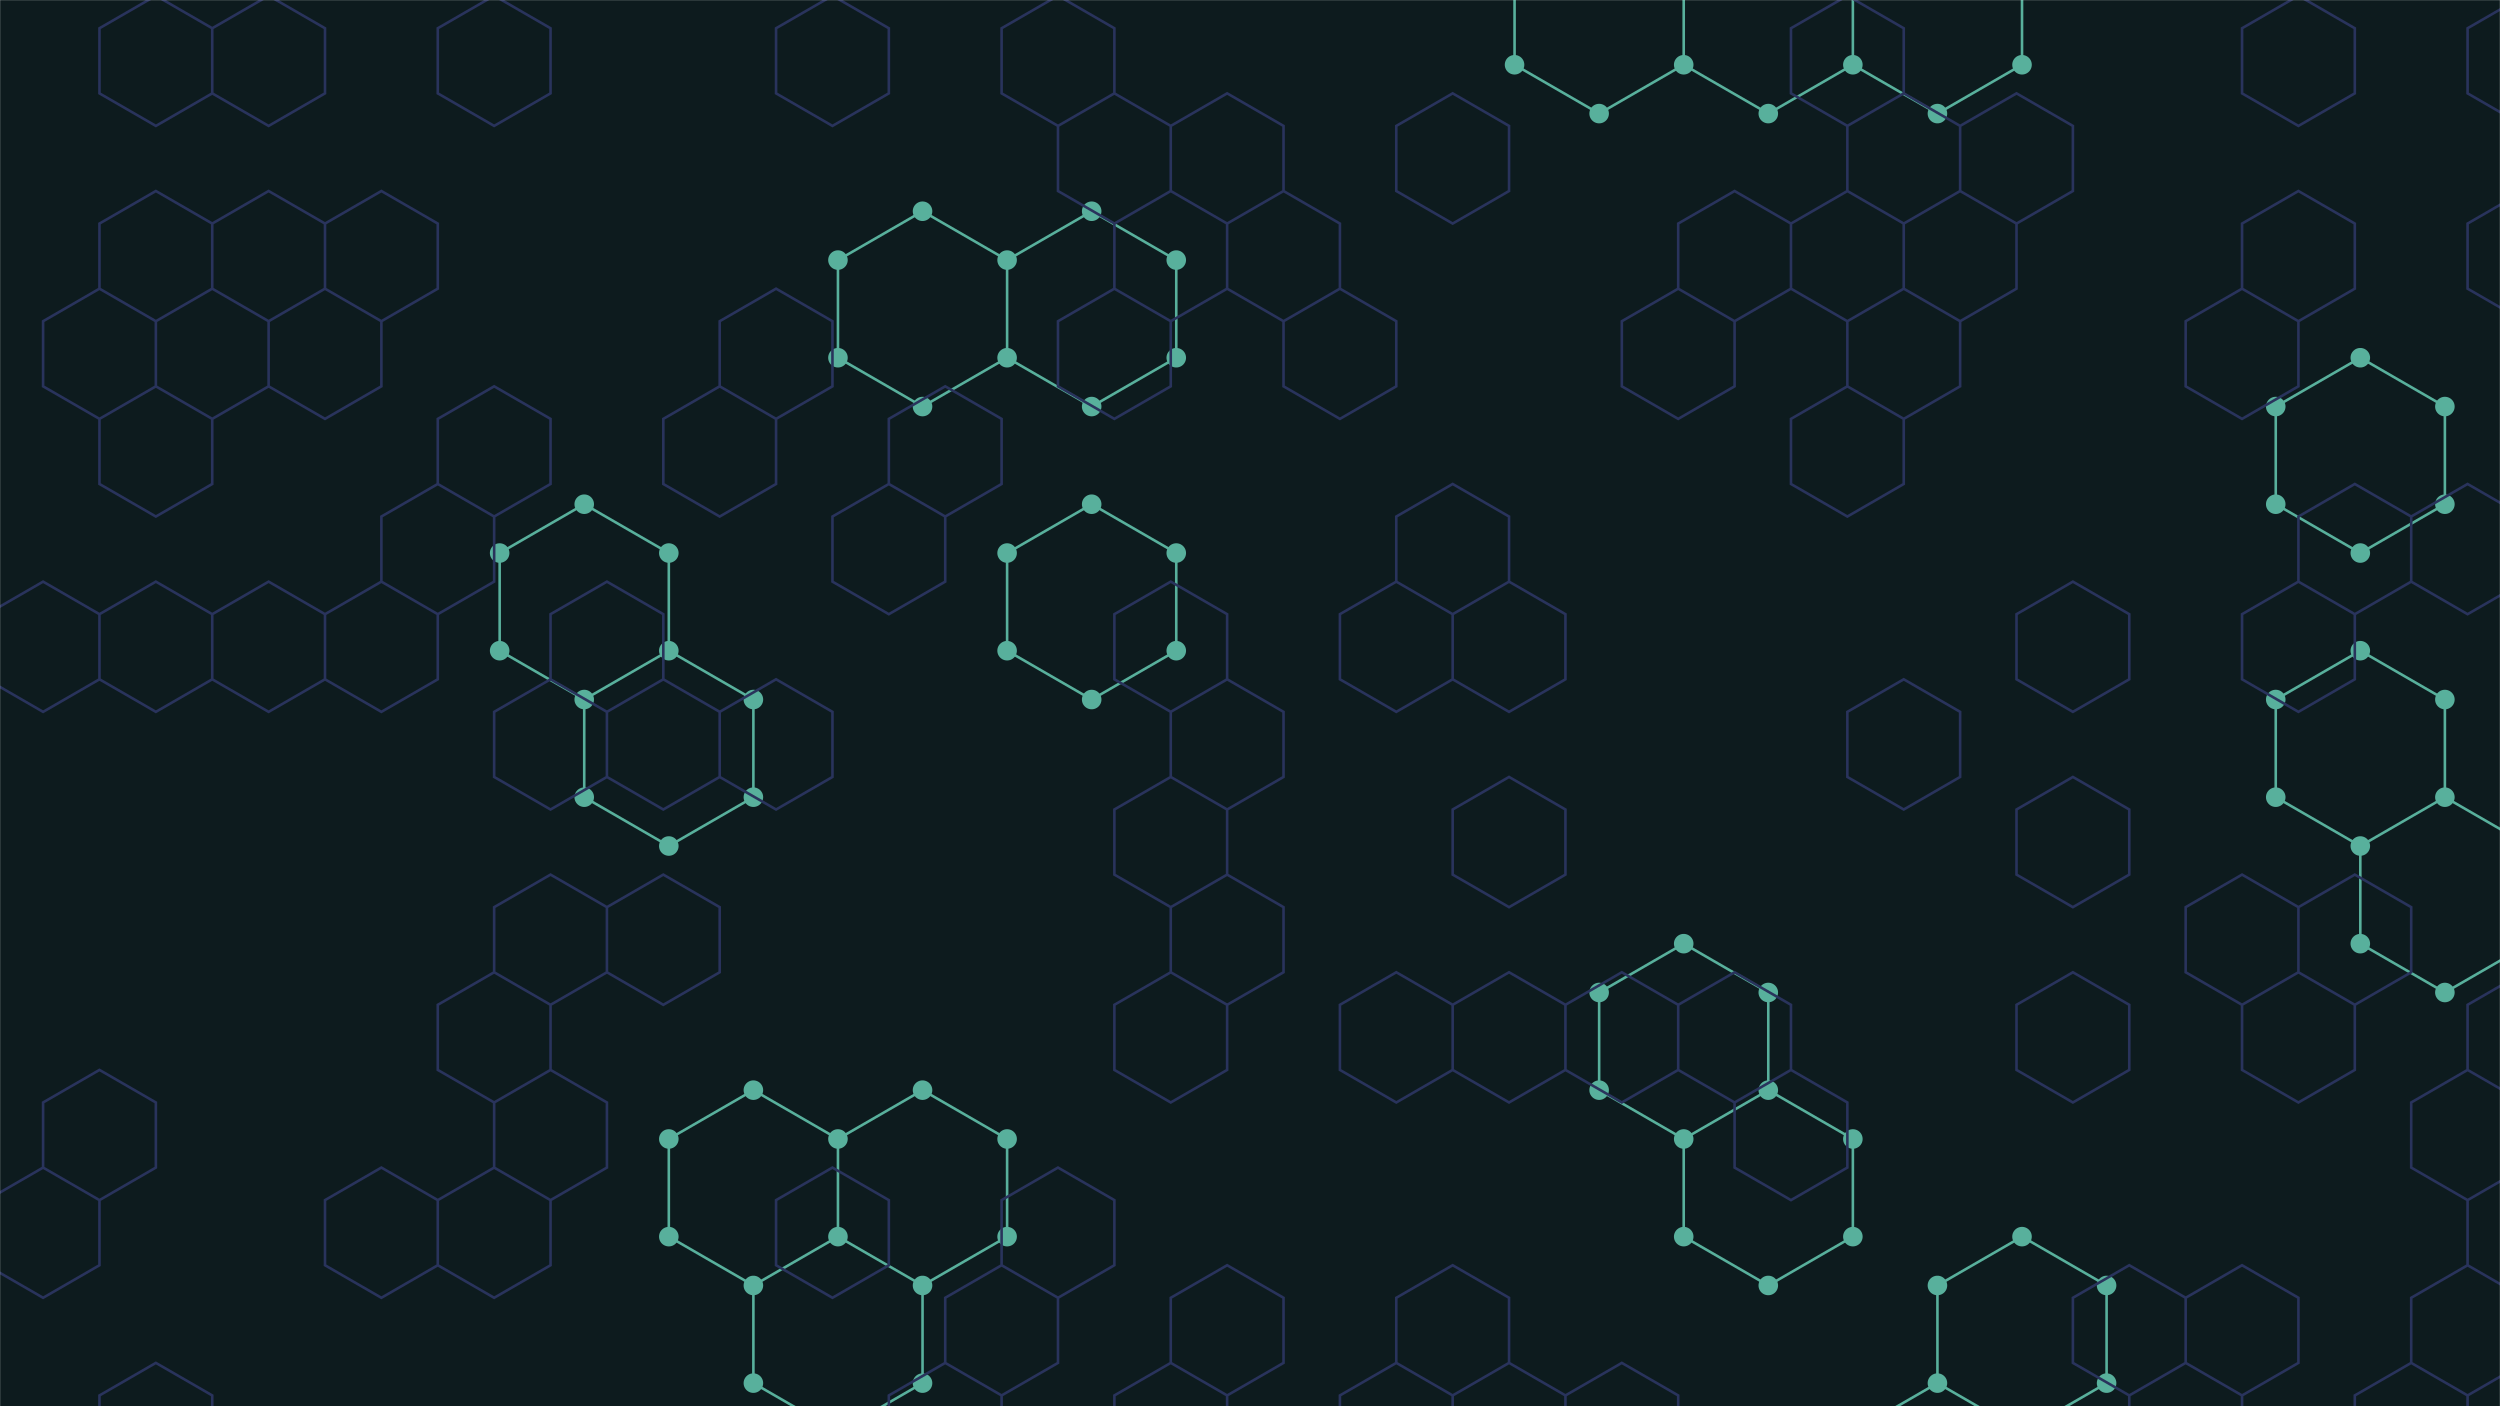 <svg xmlns="http://www.w3.org/2000/svg" version="1.1" xmlns:xlink="http://www.w3.org/1999/xlink" xmlns:svgjs="http://svgjs.com/svgjs" width="1920" height="1080" preserveAspectRatio="none" viewBox="0 0 1920 1080"><g mask="url(&quot;#SvgjsMask1030&quot;)" fill="none"><rect width="1920" height="1080" x="0" y="0" fill="rgba(13, 27, 30, 1)"></rect><path d="M448.69 387.24L513.65 424.74L513.65 499.74L448.69 537.24L383.74 499.74L383.74 424.74zM513.65 499.74L578.6 537.24L578.6 612.24L513.65 649.74L448.69 612.24L448.69 537.24zM578.6 837.24L643.55 874.74L643.55 949.74L578.6 987.24L513.65 949.74L513.65 874.74zM643.55 949.74L708.51 987.24L708.51 1062.24L643.55 1099.74L578.6 1062.24L578.6 987.24zM708.51 162.24L773.46 199.74L773.46 274.74L708.51 312.24L643.55 274.74L643.55 199.74zM708.51 837.24L773.46 874.74L773.46 949.74L708.51 987.24L643.55 949.74L643.55 874.74zM838.41 162.24L903.37 199.74L903.37 274.74L838.41 312.24L773.46 274.74L773.46 199.74zM838.41 387.24L903.37 424.74L903.37 499.74L838.41 537.24L773.46 499.74L773.46 424.74zM1228.14 -62.76L1293.09 -25.26L1293.09 49.74L1228.14 87.24L1163.18 49.74L1163.18 -25.26zM1293.09 724.74L1358.04 762.24L1358.04 837.24L1293.09 874.74L1228.14 837.24L1228.14 762.24zM1358.05 -62.76L1423 -25.26L1423 49.74L1358.05 87.24L1293.09 49.74L1293.09 -25.26zM1358.05 837.24L1423 874.74L1423 949.74L1358.05 987.24L1293.09 949.74L1293.09 874.74zM1487.95 -62.76L1552.91 -25.26L1552.91 49.74L1487.95 87.24L1423 49.74L1423 -25.26zM1552.91 949.74L1617.86 987.24L1617.86 1062.24L1552.91 1099.74L1487.95 1062.24L1487.95 987.24zM1487.95 1062.24L1552.91 1099.74L1552.91 1174.74L1487.95 1212.24L1423 1174.74L1423 1099.74zM1812.72 274.74L1877.67 312.24L1877.67 387.24L1812.72 424.74L1747.77 387.24L1747.77 312.24zM1812.72 499.74L1877.67 537.24L1877.67 612.24L1812.72 649.74L1747.77 612.24L1747.77 537.24zM1877.67 612.24L1942.63 649.74L1942.63 724.74L1877.67 762.24L1812.72 724.74L1812.72 649.74z" stroke="rgba(88, 176, 156, 1)" stroke-width="2"></path><path d="M441.19 387.24 a7.5 7.5 0 1 0 15 0 a7.5 7.5 0 1 0 -15 0zM506.15 424.74 a7.5 7.5 0 1 0 15 0 a7.5 7.5 0 1 0 -15 0zM506.15 499.74 a7.5 7.5 0 1 0 15 0 a7.5 7.5 0 1 0 -15 0zM441.19 537.24 a7.5 7.5 0 1 0 15 0 a7.5 7.5 0 1 0 -15 0zM376.24 499.74 a7.5 7.5 0 1 0 15 0 a7.5 7.5 0 1 0 -15 0zM376.24 424.74 a7.5 7.5 0 1 0 15 0 a7.5 7.5 0 1 0 -15 0zM571.1 537.24 a7.5 7.5 0 1 0 15 0 a7.5 7.5 0 1 0 -15 0zM571.1 612.24 a7.5 7.5 0 1 0 15 0 a7.5 7.5 0 1 0 -15 0zM506.15 649.74 a7.5 7.5 0 1 0 15 0 a7.5 7.5 0 1 0 -15 0zM441.19 612.24 a7.5 7.5 0 1 0 15 0 a7.5 7.5 0 1 0 -15 0zM571.1 837.24 a7.5 7.5 0 1 0 15 0 a7.5 7.5 0 1 0 -15 0zM636.05 874.74 a7.5 7.5 0 1 0 15 0 a7.5 7.5 0 1 0 -15 0zM636.05 949.74 a7.5 7.5 0 1 0 15 0 a7.5 7.5 0 1 0 -15 0zM571.1 987.24 a7.5 7.5 0 1 0 15 0 a7.5 7.5 0 1 0 -15 0zM506.15 949.74 a7.5 7.5 0 1 0 15 0 a7.5 7.5 0 1 0 -15 0zM506.15 874.74 a7.5 7.5 0 1 0 15 0 a7.5 7.5 0 1 0 -15 0zM701.01 987.24 a7.5 7.5 0 1 0 15 0 a7.5 7.5 0 1 0 -15 0zM701.01 1062.24 a7.5 7.5 0 1 0 15 0 a7.5 7.5 0 1 0 -15 0zM636.05 1099.74 a7.5 7.5 0 1 0 15 0 a7.5 7.5 0 1 0 -15 0zM571.1 1062.24 a7.5 7.5 0 1 0 15 0 a7.5 7.5 0 1 0 -15 0zM701.01 162.24 a7.5 7.5 0 1 0 15 0 a7.5 7.5 0 1 0 -15 0zM765.96 199.74 a7.5 7.5 0 1 0 15 0 a7.5 7.5 0 1 0 -15 0zM765.96 274.74 a7.5 7.5 0 1 0 15 0 a7.5 7.5 0 1 0 -15 0zM701.01 312.24 a7.5 7.5 0 1 0 15 0 a7.5 7.5 0 1 0 -15 0zM636.05 274.74 a7.5 7.5 0 1 0 15 0 a7.5 7.5 0 1 0 -15 0zM636.05 199.74 a7.5 7.5 0 1 0 15 0 a7.5 7.5 0 1 0 -15 0zM701.01 837.24 a7.5 7.5 0 1 0 15 0 a7.5 7.5 0 1 0 -15 0zM765.96 874.74 a7.5 7.5 0 1 0 15 0 a7.5 7.5 0 1 0 -15 0zM765.96 949.74 a7.5 7.5 0 1 0 15 0 a7.5 7.5 0 1 0 -15 0zM830.91 162.24 a7.5 7.5 0 1 0 15 0 a7.5 7.5 0 1 0 -15 0zM895.87 199.74 a7.5 7.5 0 1 0 15 0 a7.5 7.5 0 1 0 -15 0zM895.87 274.74 a7.5 7.5 0 1 0 15 0 a7.5 7.5 0 1 0 -15 0zM830.91 312.24 a7.5 7.5 0 1 0 15 0 a7.5 7.5 0 1 0 -15 0zM830.91 387.24 a7.5 7.5 0 1 0 15 0 a7.5 7.5 0 1 0 -15 0zM895.87 424.74 a7.5 7.5 0 1 0 15 0 a7.5 7.5 0 1 0 -15 0zM895.87 499.74 a7.5 7.5 0 1 0 15 0 a7.5 7.5 0 1 0 -15 0zM830.91 537.24 a7.5 7.5 0 1 0 15 0 a7.5 7.5 0 1 0 -15 0zM765.96 499.74 a7.5 7.5 0 1 0 15 0 a7.5 7.5 0 1 0 -15 0zM765.96 424.74 a7.5 7.5 0 1 0 15 0 a7.5 7.5 0 1 0 -15 0zM1220.64 -62.76 a7.5 7.5 0 1 0 15 0 a7.5 7.5 0 1 0 -15 0zM1285.59 -25.26 a7.5 7.5 0 1 0 15 0 a7.5 7.5 0 1 0 -15 0zM1285.59 49.74 a7.5 7.5 0 1 0 15 0 a7.5 7.5 0 1 0 -15 0zM1220.64 87.24 a7.5 7.5 0 1 0 15 0 a7.5 7.5 0 1 0 -15 0zM1155.68 49.74 a7.5 7.5 0 1 0 15 0 a7.5 7.5 0 1 0 -15 0zM1155.68 -25.26 a7.5 7.5 0 1 0 15 0 a7.5 7.5 0 1 0 -15 0zM1285.59 724.74 a7.5 7.5 0 1 0 15 0 a7.5 7.5 0 1 0 -15 0zM1350.54 762.24 a7.5 7.5 0 1 0 15 0 a7.5 7.5 0 1 0 -15 0zM1350.54 837.24 a7.5 7.5 0 1 0 15 0 a7.5 7.5 0 1 0 -15 0zM1285.59 874.74 a7.5 7.5 0 1 0 15 0 a7.5 7.5 0 1 0 -15 0zM1220.64 837.24 a7.5 7.5 0 1 0 15 0 a7.5 7.5 0 1 0 -15 0zM1220.64 762.24 a7.5 7.5 0 1 0 15 0 a7.5 7.5 0 1 0 -15 0zM1350.55 -62.76 a7.5 7.5 0 1 0 15 0 a7.5 7.5 0 1 0 -15 0zM1415.5 -25.26 a7.5 7.5 0 1 0 15 0 a7.5 7.5 0 1 0 -15 0zM1415.5 49.74 a7.5 7.5 0 1 0 15 0 a7.5 7.5 0 1 0 -15 0zM1350.55 87.24 a7.5 7.5 0 1 0 15 0 a7.5 7.5 0 1 0 -15 0zM1350.55 837.24 a7.5 7.5 0 1 0 15 0 a7.5 7.5 0 1 0 -15 0zM1415.5 874.74 a7.5 7.5 0 1 0 15 0 a7.5 7.5 0 1 0 -15 0zM1415.5 949.74 a7.5 7.5 0 1 0 15 0 a7.5 7.5 0 1 0 -15 0zM1350.55 987.24 a7.5 7.5 0 1 0 15 0 a7.5 7.5 0 1 0 -15 0zM1285.59 949.74 a7.5 7.5 0 1 0 15 0 a7.5 7.5 0 1 0 -15 0zM1480.45 -62.76 a7.5 7.5 0 1 0 15 0 a7.5 7.5 0 1 0 -15 0zM1545.41 -25.26 a7.5 7.5 0 1 0 15 0 a7.5 7.5 0 1 0 -15 0zM1545.41 49.74 a7.5 7.5 0 1 0 15 0 a7.5 7.5 0 1 0 -15 0zM1480.45 87.24 a7.5 7.5 0 1 0 15 0 a7.5 7.5 0 1 0 -15 0zM1545.41 949.74 a7.5 7.5 0 1 0 15 0 a7.5 7.5 0 1 0 -15 0zM1610.36 987.24 a7.5 7.5 0 1 0 15 0 a7.5 7.5 0 1 0 -15 0zM1610.36 1062.24 a7.5 7.5 0 1 0 15 0 a7.5 7.5 0 1 0 -15 0zM1545.41 1099.74 a7.5 7.5 0 1 0 15 0 a7.5 7.5 0 1 0 -15 0zM1480.45 1062.24 a7.5 7.5 0 1 0 15 0 a7.5 7.5 0 1 0 -15 0zM1480.45 987.24 a7.5 7.5 0 1 0 15 0 a7.5 7.5 0 1 0 -15 0zM1545.41 1174.74 a7.5 7.5 0 1 0 15 0 a7.5 7.5 0 1 0 -15 0zM1480.45 1212.24 a7.5 7.5 0 1 0 15 0 a7.5 7.5 0 1 0 -15 0zM1415.5 1174.74 a7.5 7.5 0 1 0 15 0 a7.5 7.5 0 1 0 -15 0zM1415.5 1099.74 a7.5 7.5 0 1 0 15 0 a7.5 7.5 0 1 0 -15 0zM1805.22 274.74 a7.5 7.5 0 1 0 15 0 a7.5 7.5 0 1 0 -15 0zM1870.17 312.24 a7.5 7.5 0 1 0 15 0 a7.5 7.5 0 1 0 -15 0zM1870.17 387.24 a7.5 7.5 0 1 0 15 0 a7.5 7.5 0 1 0 -15 0zM1805.22 424.74 a7.5 7.5 0 1 0 15 0 a7.5 7.5 0 1 0 -15 0zM1740.27 387.24 a7.5 7.5 0 1 0 15 0 a7.5 7.5 0 1 0 -15 0zM1740.27 312.24 a7.5 7.5 0 1 0 15 0 a7.5 7.5 0 1 0 -15 0zM1805.22 499.74 a7.5 7.5 0 1 0 15 0 a7.5 7.5 0 1 0 -15 0zM1870.17 537.24 a7.5 7.5 0 1 0 15 0 a7.5 7.5 0 1 0 -15 0zM1870.17 612.24 a7.5 7.5 0 1 0 15 0 a7.5 7.5 0 1 0 -15 0zM1805.22 649.74 a7.5 7.5 0 1 0 15 0 a7.5 7.5 0 1 0 -15 0zM1740.27 612.24 a7.5 7.5 0 1 0 15 0 a7.5 7.5 0 1 0 -15 0zM1740.27 537.24 a7.5 7.5 0 1 0 15 0 a7.5 7.5 0 1 0 -15 0zM1935.13 649.74 a7.5 7.5 0 1 0 15 0 a7.5 7.5 0 1 0 -15 0zM1935.13 724.74 a7.5 7.5 0 1 0 15 0 a7.5 7.5 0 1 0 -15 0zM1870.17 762.24 a7.5 7.5 0 1 0 15 0 a7.5 7.5 0 1 0 -15 0zM1805.22 724.74 a7.5 7.5 0 1 0 15 0 a7.5 7.5 0 1 0 -15 0z" fill="rgba(88, 176, 156, 1)"></path><path d="M76.39 221.7L119.7 246.7L119.7 296.7L76.39 321.7L33.09 296.7L33.09 246.7zM33.09 446.7L76.39 471.7L76.39 521.7L33.09 546.7L-10.21 521.7L-10.21 471.7zM76.39 821.7L119.7 846.7L119.7 896.7L76.39 921.7L33.09 896.7L33.09 846.7zM33.09 896.7L76.39 921.7L76.39 971.7L33.09 996.7L-10.21 971.7L-10.21 921.7zM119.7 -3.3L163 21.7L163 71.7L119.7 96.7L76.39 71.7L76.39 21.7zM119.7 146.7L163 171.7L163 221.7L119.7 246.7L76.39 221.7L76.39 171.7zM163 221.7L206.3 246.7L206.3 296.7L163 321.7L119.7 296.7L119.7 246.7zM119.7 296.7L163 321.7L163 371.7L119.7 396.7L76.39 371.7L76.39 321.7zM119.7 446.7L163 471.7L163 521.7L119.7 546.7L76.39 521.7L76.39 471.7zM119.7 1046.7L163 1071.7L163 1121.7L119.7 1146.7L76.39 1121.7L76.39 1071.7zM206.3 -3.3L249.6 21.7L249.6 71.7L206.3 96.7L163 71.7L163 21.7zM206.3 146.7L249.6 171.7L249.6 221.7L206.3 246.7L163 221.7L163 171.7zM249.6 221.7L292.9 246.7L292.9 296.7L249.6 321.7L206.3 296.7L206.3 246.7zM206.3 446.7L249.6 471.7L249.6 521.7L206.3 546.7L163 521.7L163 471.7zM292.9 146.7L336.21 171.7L336.21 221.7L292.9 246.7L249.6 221.7L249.6 171.7zM336.21 371.7L379.51 396.7L379.51 446.7L336.21 471.7L292.9 446.7L292.9 396.7zM292.9 446.7L336.21 471.7L336.21 521.7L292.9 546.7L249.6 521.7L249.6 471.7zM292.9 896.7L336.21 921.7L336.21 971.7L292.9 996.7L249.6 971.7L249.6 921.7zM379.51 -3.3L422.81 21.7L422.81 71.7L379.51 96.7L336.21 71.7L336.21 21.7zM379.51 296.7L422.81 321.7L422.81 371.7L379.51 396.7L336.21 371.7L336.21 321.7zM422.81 521.7L466.12 546.7L466.12 596.7L422.81 621.7L379.51 596.7L379.51 546.7zM422.81 671.7L466.12 696.7L466.12 746.7L422.81 771.7L379.51 746.7L379.51 696.7zM379.51 746.7L422.81 771.7L422.81 821.7L379.51 846.7L336.21 821.7L336.21 771.7zM422.81 821.7L466.12 846.7L466.12 896.7L422.81 921.7L379.51 896.7L379.51 846.7zM379.51 896.7L422.81 921.7L422.81 971.7L379.51 996.7L336.21 971.7L336.21 921.7zM466.12 446.7L509.42 471.7L509.42 521.7L466.12 546.7L422.81 521.7L422.81 471.7zM509.42 521.7L552.72 546.7L552.72 596.7L509.42 621.7L466.12 596.7L466.12 546.7zM509.42 671.7L552.72 696.7L552.72 746.7L509.42 771.7L466.12 746.7L466.12 696.7zM596.02 221.7L639.33 246.7L639.33 296.7L596.02 321.7L552.72 296.7L552.72 246.7zM552.72 296.7L596.02 321.7L596.02 371.7L552.72 396.7L509.42 371.7L509.42 321.7zM596.02 521.7L639.33 546.7L639.33 596.7L596.02 621.7L552.72 596.7L552.72 546.7zM639.33 -3.3L682.63 21.7L682.63 71.7L639.33 96.7L596.02 71.7L596.02 21.7zM682.63 371.7L725.93 396.7L725.93 446.7L682.63 471.7L639.33 446.7L639.33 396.7zM639.33 896.7L682.63 921.7L682.63 971.7L639.33 996.7L596.02 971.7L596.02 921.7zM725.93 296.7L769.23 321.7L769.23 371.7L725.93 396.7L682.63 371.7L682.63 321.7zM769.23 971.7L812.54 996.7L812.54 1046.7L769.23 1071.7L725.93 1046.7L725.93 996.7zM725.93 1046.7L769.23 1071.7L769.23 1121.7L725.93 1146.7L682.63 1121.7L682.63 1071.7zM812.54 -3.3L855.84 21.7L855.84 71.7L812.54 96.7L769.23 71.7L769.23 21.7zM855.84 71.7L899.14 96.7L899.14 146.7L855.84 171.7L812.54 146.7L812.54 96.7zM855.84 221.7L899.14 246.7L899.14 296.7L855.84 321.7L812.54 296.7L812.54 246.7zM812.54 896.7L855.84 921.7L855.84 971.7L812.54 996.7L769.23 971.7L769.23 921.7zM942.44 71.7L985.75 96.7L985.75 146.7L942.44 171.7L899.14 146.7L899.14 96.7zM899.14 146.7L942.44 171.7L942.44 221.7L899.14 246.7L855.84 221.7L855.84 171.7zM899.14 446.7L942.44 471.7L942.44 521.7L899.14 546.7L855.84 521.7L855.84 471.7zM942.44 521.7L985.75 546.7L985.75 596.7L942.44 621.7L899.14 596.7L899.14 546.7zM899.14 596.7L942.44 621.7L942.44 671.7L899.14 696.7L855.84 671.7L855.84 621.7zM942.44 671.7L985.75 696.7L985.75 746.7L942.44 771.7L899.14 746.7L899.14 696.7zM899.14 746.7L942.44 771.7L942.44 821.7L899.14 846.7L855.84 821.7L855.84 771.7zM942.44 971.7L985.75 996.7L985.75 1046.7L942.44 1071.7L899.14 1046.7L899.14 996.7zM899.14 1046.7L942.44 1071.7L942.44 1121.7L899.14 1146.7L855.84 1121.7L855.84 1071.7zM985.75 146.7L1029.05 171.7L1029.05 221.7L985.75 246.7L942.44 221.7L942.44 171.7zM1029.05 221.7L1072.35 246.7L1072.35 296.7L1029.05 321.7L985.75 296.7L985.75 246.7zM1115.65 71.7L1158.95 96.7L1158.95 146.7L1115.65 171.7L1072.35 146.7L1072.35 96.7zM1115.65 371.7L1158.95 396.7L1158.95 446.7L1115.65 471.7L1072.35 446.7L1072.35 396.7zM1072.35 446.7L1115.65 471.7L1115.65 521.7L1072.35 546.7L1029.05 521.7L1029.05 471.7zM1072.35 746.7L1115.65 771.7L1115.65 821.7L1072.35 846.7L1029.05 821.7L1029.05 771.7zM1115.65 971.7L1158.95 996.7L1158.95 1046.7L1115.65 1071.7L1072.35 1046.7L1072.35 996.7zM1072.35 1046.7L1115.65 1071.7L1115.65 1121.7L1072.35 1146.7L1029.05 1121.7L1029.05 1071.7zM1158.95 446.7L1202.26 471.7L1202.26 521.7L1158.95 546.7L1115.65 521.7L1115.65 471.7zM1158.95 596.7L1202.26 621.7L1202.26 671.7L1158.95 696.7L1115.65 671.7L1115.65 621.7zM1158.95 746.7L1202.26 771.7L1202.26 821.7L1158.95 846.7L1115.65 821.7L1115.65 771.7zM1158.95 1046.7L1202.26 1071.7L1202.26 1121.7L1158.95 1146.7L1115.65 1121.7L1115.65 1071.7zM1288.86 221.7L1332.16 246.7L1332.16 296.7L1288.86 321.7L1245.56 296.7L1245.56 246.7zM1245.56 746.7L1288.86 771.7L1288.86 821.7L1245.56 846.7L1202.26 821.7L1202.26 771.7zM1245.56 1046.7L1288.86 1071.7L1288.86 1121.7L1245.56 1146.7L1202.26 1121.7L1202.26 1071.7zM1332.16 146.7L1375.47 171.7L1375.47 221.7L1332.16 246.7L1288.86 221.7L1288.86 171.7zM1332.16 746.7L1375.47 771.7L1375.47 821.7L1332.16 846.7L1288.86 821.7L1288.86 771.7zM1375.47 821.7L1418.77 846.7L1418.77 896.7L1375.47 921.7L1332.16 896.7L1332.16 846.7zM1418.77 -3.3L1462.07 21.7L1462.07 71.7L1418.77 96.7L1375.47 71.7L1375.47 21.7zM1462.07 71.7L1505.38 96.7L1505.38 146.7L1462.07 171.7L1418.77 146.7L1418.77 96.7zM1418.77 146.7L1462.07 171.7L1462.07 221.7L1418.77 246.7L1375.47 221.7L1375.47 171.7zM1462.07 221.7L1505.38 246.7L1505.38 296.7L1462.07 321.7L1418.77 296.7L1418.77 246.7zM1418.77 296.7L1462.07 321.7L1462.07 371.7L1418.77 396.7L1375.47 371.7L1375.47 321.7zM1462.07 521.7L1505.38 546.7L1505.38 596.7L1462.07 621.7L1418.77 596.7L1418.77 546.7zM1548.68 71.7L1591.98 96.7L1591.98 146.7L1548.68 171.7L1505.38 146.7L1505.38 96.7zM1505.38 146.7L1548.68 171.7L1548.68 221.7L1505.38 246.7L1462.07 221.7L1462.07 171.7zM1591.98 446.7L1635.28 471.7L1635.28 521.7L1591.98 546.7L1548.68 521.7L1548.68 471.7zM1591.98 596.7L1635.28 621.7L1635.28 671.7L1591.98 696.7L1548.68 671.7L1548.68 621.7zM1591.98 746.7L1635.28 771.7L1635.28 821.7L1591.98 846.7L1548.68 821.7L1548.68 771.7zM1635.28 971.7L1678.59 996.7L1678.59 1046.7L1635.28 1071.7L1591.98 1046.7L1591.98 996.7zM1721.89 221.7L1765.19 246.7L1765.19 296.7L1721.89 321.7L1678.59 296.7L1678.59 246.7zM1721.89 671.7L1765.19 696.7L1765.19 746.7L1721.89 771.7L1678.59 746.7L1678.59 696.7zM1721.89 971.7L1765.19 996.7L1765.19 1046.7L1721.89 1071.7L1678.59 1046.7L1678.59 996.7zM1678.59 1046.7L1721.89 1071.7L1721.89 1121.7L1678.59 1146.7L1635.28 1121.7L1635.28 1071.7zM1765.19 -3.3L1808.49 21.7L1808.49 71.7L1765.19 96.7L1721.89 71.7L1721.89 21.7zM1765.19 146.7L1808.49 171.7L1808.49 221.7L1765.19 246.7L1721.89 221.7L1721.89 171.7zM1808.49 371.7L1851.8 396.7L1851.8 446.7L1808.49 471.7L1765.19 446.7L1765.19 396.7zM1765.19 446.7L1808.49 471.7L1808.49 521.7L1765.19 546.7L1721.89 521.7L1721.89 471.7zM1808.49 671.7L1851.8 696.7L1851.8 746.7L1808.49 771.7L1765.19 746.7L1765.19 696.7zM1765.19 746.7L1808.49 771.7L1808.49 821.7L1765.19 846.7L1721.89 821.7L1721.89 771.7zM1895.1 371.7L1938.4 396.7L1938.4 446.7L1895.1 471.7L1851.8 446.7L1851.8 396.7zM1895.1 821.7L1938.4 846.7L1938.4 896.7L1895.1 921.7L1851.8 896.7L1851.8 846.7zM1895.1 971.7L1938.4 996.7L1938.4 1046.7L1895.1 1071.7L1851.8 1046.7L1851.8 996.7zM1851.8 1046.7L1895.1 1071.7L1895.1 1121.7L1851.8 1146.7L1808.49 1121.7L1808.49 1071.7zM1938.4 -3.3L1981.7 21.7L1981.7 71.7L1938.4 96.7L1895.1 71.7L1895.1 21.7zM1938.4 146.7L1981.7 171.7L1981.7 221.7L1938.4 246.7L1895.1 221.7L1895.1 171.7zM1938.4 746.7L1981.7 771.7L1981.7 821.7L1938.4 846.7L1895.1 821.7L1895.1 771.7zM1938.4 896.7L1981.7 921.7L1981.7 971.7L1938.4 996.7L1895.1 971.7L1895.1 921.7zM1938.4 1046.7L1981.7 1071.7L1981.7 1121.7L1938.4 1146.7L1895.1 1121.7L1895.1 1071.7z" stroke="rgba(41, 51, 92, 1)" stroke-width="2"></path></g><defs><mask id="SvgjsMask1030"><rect width="1920" height="1080" fill="#ffffff"></rect></mask></defs></svg>